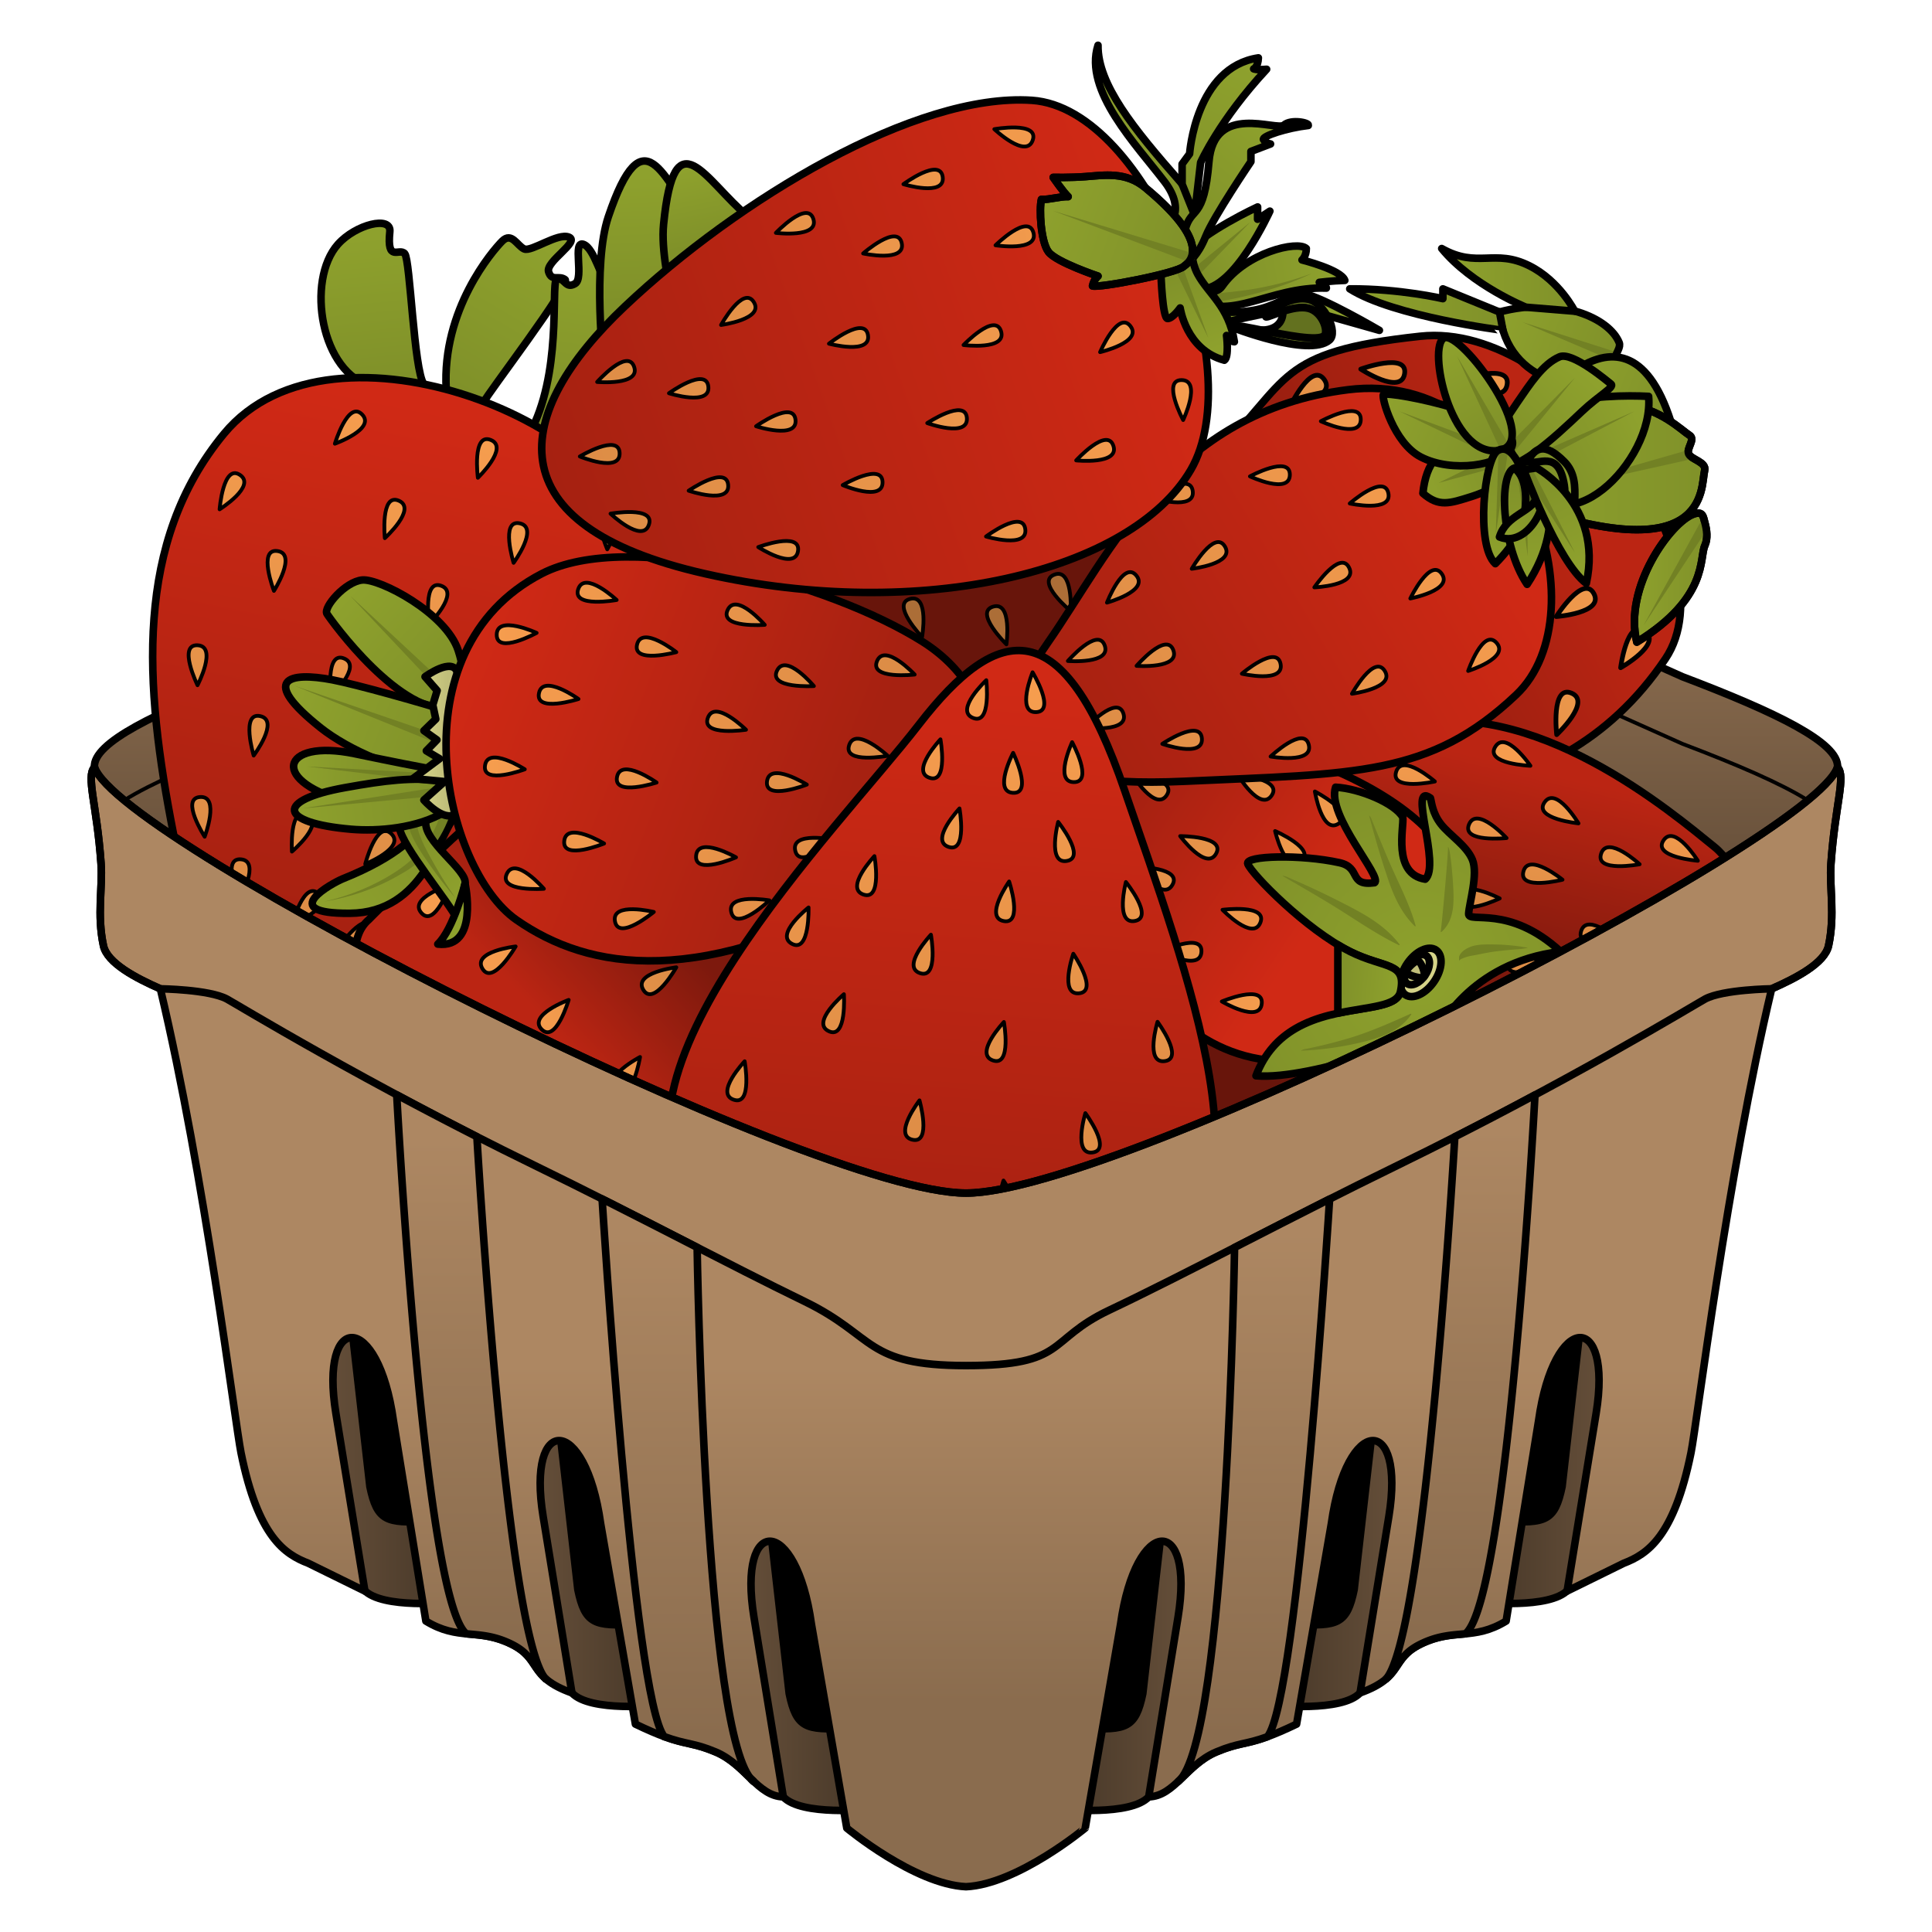 <svg xmlns="http://www.w3.org/2000/svg" xmlns:xlink="http://www.w3.org/1999/xlink" viewBox="0 0 256 256">
    <defs>
        <linearGradient id="innoGrad8">
            <stop offset="0" stop-color="#d5d388"/>
            <stop offset="1" stop-color="#c0be7a"/>
        </linearGradient>
        <linearGradient id="innoGrad7">
            <stop offset="0" stop-color="#d02915"/>
            <stop offset="1" stop-color="#a62111"/>
        </linearGradient>
        <linearGradient id="innoGrad6">
            <stop offset="0" stop-color="#8ea12d"/>
            <stop offset="1" stop-color="#809129"/>
        </linearGradient>
        <linearGradient id="innoGrad5">
            <stop offset="0" stop-color="#dd8d46"/>
            <stop offset="1" stop-color="#f69d4e"/>
        </linearGradient>
        <linearGradient id="innoGrad4">
            <stop offset="0" stop-color="#bb2513"/>
            <stop offset="1" stop-color="#7d190d"/>
        </linearGradient>
        <linearGradient id="innoGrad3">
            <stop offset="0" stop-color="#8a6c4e"/>
            <stop offset="1" stop-color="#ad8762"/>
        </linearGradient>
        <linearGradient id="innoGrad2">
            <stop offset="0" stop-color="#68513b"/>
            <stop offset="1" stop-color="#ad8762"/>
        </linearGradient>
        <linearGradient id="innoGrad1">
            <stop offset="0" stop-color="#453627"/>
            <stop offset="1" stop-color="#68513b"/>
        </linearGradient>
        <linearGradient id="linearGradient1248" x1="140.931" x2="159.946" y1="204.299" y2="204.299" gradientTransform="matrix(.952 0 0 .952 6.087 27.125)" gradientUnits="userSpaceOnUse" xlink:href="#innoGrad1"/>
        <linearGradient id="linearGradient1258" x1="170.334" x2="189.349" y1="189.838" y2="189.838" gradientTransform="matrix(.952 0 0 .952 6.087 27.125)" gradientUnits="userSpaceOnUse" xlink:href="#innoGrad1"/>
        <linearGradient id="linearGradient1260" x1="199.261" x2="218.276" y1="175.51" y2="175.51" gradientTransform="matrix(.952 0 0 .952 6.087 27.125)" gradientUnits="userSpaceOnUse" xlink:href="#innoGrad1"/>
        <linearGradient id="linearGradient1268" x1="115.037" x2="95.544" y1="209.724" y2="209.724" gradientTransform="matrix(.952 0 0 .952 6.087 27.125)" gradientUnits="userSpaceOnUse" xlink:href="#innoGrad1"/>
        <linearGradient id="linearGradient1270" x1="85.904" x2="66.65" y1="196.89" y2="196.89" gradientTransform="matrix(.952 0 0 .952 6.087 27.125)" gradientUnits="userSpaceOnUse" xlink:href="#innoGrad1"/>
        <linearGradient id="linearGradient1272" x1="56.739" x2="37.756" y1="182.875" y2="182.875" gradientTransform="matrix(.952 0 0 .952 6.087 27.125)" gradientUnits="userSpaceOnUse" xlink:href="#innoGrad1"/>
        <linearGradient id="linearGradient1280" x1="128.534" x2="128.534" y1="91.908" y2="25.467" gradientTransform="matrix(.952 0 0 .952 6.087 27.125)" gradientUnits="userSpaceOnUse" xlink:href="#innoGrad2"/>
        <linearGradient id="linearGradient1288" x1="128" x2="128" y1="208.508" y2="161.549" gradientTransform="matrix(.952 0 0 .952 6.087 27.125)" gradientUnits="userSpaceOnUse" xlink:href="#innoGrad3"/>
        <linearGradient id="linearGradient1304" x1="197.481" x2="197.481" y1="198.812" y2="128.676" gradientTransform="matrix(.952 0 0 .952 6.087 27.125)" gradientUnits="userSpaceOnUse" xlink:href="#innoGrad3"/>
        <linearGradient id="linearGradient1306" x1="169.955" x2="169.955" y1="213.124" y2="142.774" gradientTransform="matrix(.952 0 0 .952 6.087 27.125)" gradientUnits="userSpaceOnUse" xlink:href="#innoGrad3"/>
        <linearGradient id="linearGradient1308" x1="58.48" x2="58.48" y1="198.812" y2="130.025" gradientTransform="matrix(.952 0 0 .952 6.087 27.125)" gradientUnits="userSpaceOnUse" xlink:href="#innoGrad3"/>
        <linearGradient id="linearGradient1310" x1="86.045" x2="86.045" y1="213.125" y2="143.036" gradientTransform="matrix(.952 0 0 .952 6.087 27.125)" gradientUnits="userSpaceOnUse" xlink:href="#innoGrad3"/>
        <linearGradient id="linearGradient1378" x1="199.861" x2="162.376" y1="91.757" y2="112.037" gradientTransform="matrix(1.25 0 0 1.25 -41.974 -47.76)" gradientUnits="userSpaceOnUse" xlink:href="#innoGrad4"/>
        <linearGradient id="linearGradient1387" x1="173.005" x2="208.701" y1="108.812" y2="90.051" gradientTransform="matrix(1.25 0 0 1.25 -41.974 -47.76)" gradientUnits="userSpaceOnUse" xlink:href="#innoGrad5"/>
        <linearGradient id="linearGradient1419" x1="192.563" x2="204.875" y1="71.265" y2="76.014" gradientTransform="matrix(1.25 0 0 1.25 -41.974 -47.76)" gradientUnits="userSpaceOnUse" xlink:href="#innoGrad6"/>
        <linearGradient id="linearGradient1427" x1="199.083" x2="210.887" y1="79.12" y2="83.729" gradientTransform="matrix(1.25 0 0 1.25 -41.974 -47.76)" gradientUnits="userSpaceOnUse" xlink:href="#innoGrad6"/>
        <linearGradient id="linearGradient1450" x1="194.038" x2="214.73" y1="87.753" y2="87.753" gradientTransform="matrix(1.25 0 0 1.25 -41.974 -47.76)" gradientUnits="userSpaceOnUse" xlink:href="#innoGrad6"/>
        <linearGradient id="linearGradient1458" x1="176.288" x2="193.333" y1="71.011" y2="71.011" gradientTransform="matrix(1.25 0 0 1.25 -41.974 -47.76)" gradientUnits="userSpaceOnUse" xlink:href="#innoGrad6"/>
        <linearGradient id="linearGradient1466" x1="186.038" x2="200.947" y1="67.859" y2="67.859" gradientTransform="matrix(1.25 0 0 1.25 -41.974 -47.76)" gradientUnits="userSpaceOnUse" xlink:href="#innoGrad6"/>
        <linearGradient id="linearGradient1489" x1="206.47" x2="214.95" y1="99.416" y2="99.416" gradientTransform="matrix(1.25 0 0 1.25 -41.974 -47.76)" gradientUnits="userSpaceOnUse" xlink:href="#innoGrad6"/>
        <linearGradient id="linearGradient1497" x1="72.422" x2="73.873" y1="63.285" y2="78.359" gradientTransform="matrix(1.25 0 0 1.25 -41.974 -47.76)" gradientUnits="userSpaceOnUse" xlink:href="#innoGrad6"/>
        <linearGradient id="linearGradient1505" x1="91.749" x2="82.721" y1="64.396" y2="79.687" gradientTransform="matrix(1.25 0 0 1.25 -41.974 -47.76)" gradientUnits="userSpaceOnUse" xlink:href="#innoGrad6"/>
        <linearGradient id="linearGradient1513" x1="95.27" x2="92.646" y1="66.66" y2="83.578" gradientTransform="matrix(1.25 0 0 1.25 -41.974 -47.76)" gradientUnits="userSpaceOnUse" xlink:href="#innoGrad6"/>
        <linearGradient id="linearGradient1521" x1="77.906" x2="66.515" y1="81.183" y2="137.251" gradientTransform="matrix(1.25 0 0 1.25 -41.974 -47.76)" gradientUnits="userSpaceOnUse" xlink:href="#innoGrad7"/>
        <linearGradient id="linearGradient1530" x1="61.844" x2="79.849" y1="132.524" y2="82.638" gradientTransform="matrix(1.25 0 0 1.25 -41.974 -47.76)" gradientUnits="userSpaceOnUse" xlink:href="#innoGrad5"/>
        <linearGradient id="linearGradient1538" x1="201.336" x2="196.137" y1="121.096" y2="142.52" gradientTransform="matrix(1.25 0 0 1.25 -41.974 -47.76)" gradientUnits="userSpaceOnUse" xlink:href="#innoGrad4"/>
        <linearGradient id="linearGradient1547" x1="196.622" x2="200.136" y1="135.888" y2="119.708" gradientTransform="matrix(1.25 0 0 1.25 -41.974 -47.76)" gradientUnits="userSpaceOnUse" xlink:href="#innoGrad5"/>
        <linearGradient id="linearGradient1555" x1="173.451" x2="154.028" y1="135.228" y2="122.431" gradientTransform="matrix(1.25 0 0 1.25 -41.974 -47.76)" gradientUnits="userSpaceOnUse" xlink:href="#innoGrad7"/>
        <linearGradient id="linearGradient1563" x1="181.751" x2="175.639" y1="142.711" y2="142.168" gradientTransform="matrix(1.25 0 0 1.25 -41.974 -47.76)" gradientUnits="userSpaceOnUse" xlink:href="#innoGrad6"/>
        <radialGradient id="radialGradient1571" cx="183.973" cy="141.743" r="16.989" fx="183.973" fy="141.743" gradientTransform="matrix(1.391 -.803 .792 1.371 -180.108 82.39)" gradientUnits="userSpaceOnUse" xlink:href="#innoGrad6"/>
        <linearGradient id="linearGradient1580" x1="154.085" x2="174.848" y1="122.249" y2="135.697" gradientTransform="matrix(1.25 0 0 1.25 -41.974 -47.76)" gradientUnits="userSpaceOnUse" xlink:href="#innoGrad5"/>
        <linearGradient id="linearGradient1588" x1="206.872" x2="196.914" y1="81.785" y2="86.795" gradientTransform="matrix(1.25 0 0 1.25 -41.974 -47.76)" gradientUnits="userSpaceOnUse" xlink:href="#innoGrad6"/>
        <linearGradient id="linearGradient1596" x1="202.466" x2="194.222" y1="78.483" y2="87.298" gradientTransform="matrix(1.25 0 0 1.25 -41.974 -47.76)" gradientUnits="userSpaceOnUse" xlink:href="#innoGrad6"/>
        <linearGradient id="linearGradient1604" x1="190.386" x2="147.255" y1="91.095" y2="116.851" gradientTransform="matrix(1.25 0 0 1.25 -41.974 -47.76)" gradientUnits="userSpaceOnUse" xlink:href="#innoGrad7"/>
        <linearGradient id="linearGradient1613" x1="148.729" x2="191.196" y1="115.323" y2="91.406" gradientTransform="matrix(1.25 0 0 1.25 -41.974 -47.76)" gradientUnits="userSpaceOnUse" xlink:href="#innoGrad5"/>
        <linearGradient id="linearGradient1636" x1="184.824" x2="193.817" y1="89.844" y2="86.699" gradientTransform="matrix(1.25 0 0 1.25 -41.974 -47.76)" gradientUnits="userSpaceOnUse" xlink:href="#innoGrad6"/>
        <linearGradient id="linearGradient1659" x1="180.829" x2="192.381" y1="80.624" y2="85.953" gradientTransform="matrix(1.25 0 0 1.25 -41.974 -47.76)" gradientUnits="userSpaceOnUse" xlink:href="#innoGrad6"/>
        <linearGradient id="linearGradient1682" x1="186.972" x2="192.666" y1="74.929" y2="84.906" gradientTransform="matrix(1.25 0 0 1.25 -41.974 -47.76)" gradientUnits="userSpaceOnUse" xlink:href="#innoGrad6"/>
        <linearGradient id="linearGradient1705" x1="192.125" x2="193.453" y1="97.938" y2="86.132" gradientTransform="matrix(1.25 0 0 1.25 -41.974 -47.76)" gradientUnits="userSpaceOnUse" xlink:href="#innoGrad6"/>
        <linearGradient id="linearGradient1713" x1="199.35" x2="195.946" y1="93.778" y2="87.315" gradientTransform="matrix(1.25 0 0 1.25 -41.974 -47.76)" gradientUnits="userSpaceOnUse" xlink:href="#innoGrad6"/>
        <linearGradient id="linearGradient1736" x1="195.539" x2="195" y1="99.549" y2="88.563" gradientTransform="matrix(1.25 0 0 1.25 -41.974 -47.76)" gradientUnits="userSpaceOnUse" xlink:href="#innoGrad6"/>
        <linearGradient id="linearGradient1744" x1="193.193" x2="196.817" y1="94.99" y2="91.845" gradientTransform="matrix(1.25 0 0 1.25 -41.974 -47.76)" gradientUnits="userSpaceOnUse" xlink:href="#innoGrad6"/>
        <linearGradient id="linearGradient1781" x1="201.157" x2="195.982" y1="98.302" y2="87.805" gradientTransform="matrix(1.25 0 0 1.25 -41.974 -47.76)" gradientUnits="userSpaceOnUse" xlink:href="#innoGrad6"/>
        <linearGradient id="linearGradient1789" x1="93.922" x2="106.02" y1="149.146" y2="137.868" gradientTransform="matrix(1.25 0 0 1.25 -41.974 -47.76)" gradientUnits="userSpaceOnUse" xlink:href="#innoGrad4"/>
        <linearGradient id="linearGradient1798" x1="104.258" x2="91.387" y1="141.103" y2="149.128" gradientTransform="matrix(1.25 0 0 1.25 -41.974 -47.76)" gradientUnits="userSpaceOnUse" xlink:href="#innoGrad5"/>
        <linearGradient id="linearGradient1807" x1="126.237" x2="84.977" y1="124.014" y2="122.062" gradientTransform="matrix(1.25 0 0 1.25 -41.974 -47.76)" gradientUnits="userSpaceOnUse" xlink:href="#innoGrad5"/>
        <linearGradient id="linearGradient1815" x1="82.083" x2="122.901" y1="109.511" y2="125.343" gradientTransform="matrix(1.25 0 0 1.25 -41.974 -47.76)" gradientUnits="userSpaceOnUse" xlink:href="#innoGrad7"/>
        <linearGradient id="linearGradient1823" x1="78.2" x2="80.958" y1="116.662" y2="116.662" gradientTransform="matrix(1.25 0 0 1.25 -41.974 -47.76)" gradientUnits="userSpaceOnUse" xlink:href="#innoGrad8"/>
        <linearGradient id="linearGradient1831" x1="69.718" x2="81.221" y1="101.967" y2="112.48" gradientTransform="matrix(1.25 0 0 1.25 -41.974 -47.76)" gradientUnits="userSpaceOnUse" xlink:href="#innoGrad6"/>
        <linearGradient id="linearGradient1839" x1="65.391" x2="81.7" y1="111.451" y2="117.718" gradientTransform="matrix(1.25 0 0 1.25 -41.974 -47.76)" gradientUnits="userSpaceOnUse" xlink:href="#innoGrad6"/>
        <linearGradient id="linearGradient1847" x1="65.08" x2="74.835" y1="119.638" y2="120.175" gradientTransform="matrix(1.25 0 0 1.25 -41.974 -47.76)" gradientUnits="userSpaceOnUse" xlink:href="#innoGrad6"/>
        <linearGradient id="linearGradient1855" x1="67.937" x2="81.376" y1="133.751" y2="124.292" gradientTransform="matrix(1.25 0 0 1.25 -41.974 -47.76)" gradientUnits="userSpaceOnUse" xlink:href="#innoGrad6"/>
        <linearGradient id="linearGradient1863" x1="81.876" x2="76.328" y1="133.375" y2="126.149" gradientTransform="matrix(1.25 0 0 1.25 -41.974 -47.76)" gradientUnits="userSpaceOnUse" xlink:href="#innoGrad6"/>
        <linearGradient id="linearGradient1871" x1="64.945" x2="79.981" y1="124.617" y2="122.623" gradientTransform="matrix(1.25 0 0 1.25 -41.974 -47.76)" gradientUnits="userSpaceOnUse" xlink:href="#innoGrad6"/>
        <linearGradient id="linearGradient1879" x1="140.628" x2="135.379" y1="109.668" y2="173.776" gradientTransform="matrix(1.25 0 0 1.25 -41.974 -47.76)" gradientUnits="userSpaceOnUse" xlink:href="#innoGrad7"/>
        <linearGradient id="linearGradient1888" x1="135.966" x2="140.865" y1="161.943" y2="111.485" gradientTransform="matrix(1.25 0 0 1.25 -41.974 -47.76)" gradientUnits="userSpaceOnUse" xlink:href="#innoGrad5"/>
        <linearGradient id="linearGradient1897" x1="96.545" x2="160.069" y1="90.982" y2="74.571" gradientTransform="matrix(1.25 0 0 1.25 -41.974 -47.76)" gradientUnits="userSpaceOnUse" xlink:href="#innoGrad5"/>
        <linearGradient id="linearGradient1920" x1="143.998" x2="160.044" y1="59.332" y2="65.177" gradientTransform="matrix(1.25 0 0 1.25 -41.974 -47.76)" gradientUnits="userSpaceOnUse" xlink:href="#innoGrad6"/>
        <linearGradient id="linearGradient1936" x1="162.488" x2="159.103" y1="75.232" y2="66.422" gradientTransform="matrix(1.25 0 0 1.25 -41.974 -47.76)" gradientUnits="userSpaceOnUse" xlink:href="#innoGrad6"/>
        <linearGradient id="linearGradient1944" x1="156.674" x2="92.679" y1="67.277" y2="90.072" gradientTransform="matrix(1.25 0 0 1.25 -41.974 -47.76)" gradientUnits="userSpaceOnUse" xlink:href="#innoGrad7"/>
        <linearGradient id="linearGradient1982" x1="175.572" x2="161.684" y1="67.417" y2="69.966" gradientTransform="matrix(1.25 0 0 1.25 -41.974 -47.76)" gradientUnits="userSpaceOnUse" xlink:href="#innoGrad6"/>
        <linearGradient id="linearGradient1990" x1="169.52" x2="158.975" y1="51.583" y2="63.892" gradientTransform="matrix(1.25 0 0 1.25 -41.974 -47.76)" gradientUnits="userSpaceOnUse" xlink:href="#innoGrad6"/>
        <linearGradient id="linearGradient1998" x1="166.502" x2="159.109" y1="45.498" y2="61.123" gradientTransform="matrix(1.25 0 0 1.25 -41.974 -47.76)" gradientUnits="userSpaceOnUse" xlink:href="#innoGrad6"/>
        <linearGradient id="linearGradient2006" x1="150.2" x2="159.346" y1="45.037" y2="62.334" gradientTransform="matrix(1.25 0 0 1.25 -41.974 -47.76)" gradientUnits="userSpaceOnUse" xlink:href="#innoGrad6"/>
        <linearGradient id="linearGradient2014" x1="166.915" x2="159.953" y1="61.435" y2="67.245" gradientTransform="matrix(1.25 0 0 1.25 -41.974 -47.76)" gradientUnits="userSpaceOnUse" xlink:href="#innoGrad6"/>
        <linearGradient id="linearGradient2022" x1="106.401" x2="108.048" y1="56.264" y2="64.162" gradientTransform="matrix(1.25 0 0 1.25 -41.974 -47.76)" gradientUnits="userSpaceOnUse" xlink:href="#innoGrad6"/>
        <linearGradient id="linearGradient2030" x1="100.988" x2="101.487" y1="56.837" y2="70.18" gradientTransform="matrix(1.25 0 0 1.25 -41.974 -47.76)" gradientUnits="userSpaceOnUse" xlink:href="#innoGrad6"/>
    </defs>
    <path stroke="#000" stroke-miterlimit="10" stroke-width="1.05" d="M127.706 182.333L223.333 150l-2 35.211-95.415 38.177-90.108-38.177V150z" transform="matrix(.952 0 0 .952 6.087 27.125)"/>
    <path fill="url(#linearGradient1248)" stroke="#000" stroke-linejoin="round" stroke-miterlimit="10" d="M153.808 203.53l-2.38 20.875c-.953 4.603-2.223 4.841-7.54 4.603l-3.096 10.715s9.029.945 11.42-1.63c2.39-2.576 5.739-34.325 5.739-34.325z"/>
    <path fill="url(#linearGradient1258)" stroke="#000" stroke-linejoin="round" stroke-miterlimit="10" d="M181.813 189.757l-2.381 20.874c-.952 4.603-2.222 4.842-7.54 4.603l-3.095 10.716s9.028.944 11.419-1.631c2.39-2.575 5.74-34.325 5.74-34.325z"/>
    <path fill="url(#linearGradient1260)" stroke="#000" stroke-linejoin="round" stroke-miterlimit="10" d="M209.364 176.11l-2.38 20.874c-.953 4.604-2.223 4.842-7.54 4.604l-3.096 10.715s9.029.945 11.42-1.63c2.39-2.576 5.739-34.325 5.739-34.325z"/>
    <path fill="url(#linearGradient1268)" stroke="#000" stroke-linejoin="round" stroke-miterlimit="10" d="M102.192 203.53l2.38 20.875c.953 4.604 2.223 4.842 7.54 4.604l3.096 10.715s-9.029.945-11.42-1.632c-2.39-2.574-5.739-34.323-5.739-34.323z"/>
    <path fill="url(#linearGradient1270)" stroke="#000" stroke-linejoin="round" stroke-miterlimit="10" d="M74.187 189.757l2.381 20.874c.952 4.604 2.222 4.842 7.54 4.604l3.095 10.715s-9.028.945-11.419-1.631c-2.391-2.575-5.74-34.324-5.74-34.324z"/>
    <path fill="url(#linearGradient1272)" stroke="#000" stroke-linejoin="round" stroke-miterlimit="10" d="M46.636 176.11l2.38 20.874c.953 4.605 2.223 4.843 7.54 4.605l3.096 10.715s-9.029.945-11.42-1.632c-2.39-2.574-5.739-34.324-5.739-34.324z"/>
    <path fill="url(#linearGradient1280)" stroke="#000" stroke-linejoin="round" stroke-miterlimit="10" d="M243.484 101.655c.219-3.22-8.017-7.223-20.557-11.986l-86.355-38.574c-6.19-3.334-11.27-2.918-17.144 0L33.073 89.669c-12.54 4.763-20.776 8.766-20.557 11.986l4.048 13.732 108.262 55.877 114.61-51.432z"/>
    <path fill="none" stroke="#000" stroke-miterlimit="10" stroke-width=".5" d="M239.54 106.04c-3.572-2.238-9.376-4.734-16.613-7.482l-86.356-38.575c-6.19-3.333-11.27-2.918-17.144 0L33.072 98.558c-7.237 2.748-13.04 5.244-16.612 7.481"/>
    <ellipse cx="162.521" cy="141.088" fill="#68150b" rx="21.483" ry="18.587"/>
    <ellipse cx="130.029" cy="84.043" fill="#68150b" rx="33.534" ry="16.944"/>
    <path fill="#ac6e37" stroke="#000" stroke-linecap="round" stroke-linejoin="round" stroke-miterlimit="10" stroke-width=".5" d="M131.593 80.382c-2.565.756 1.763 4.997 1.763 4.997s.802-5.755-1.763-4.997zM120.587 79.355c-2.588.67 1.592 5.054 1.592 5.054s.997-5.724-1.593-5.054zM139.694 76.147c-2.49.973 2.184 4.827 2.184 4.827s.307-5.802-2.184-4.827z"/>
    <path fill="url(#linearGradient1378)" stroke="#000" stroke-linecap="round" stroke-linejoin="round" stroke-miterlimit="10" d="M188.195 44.553c19.372-2.084 41.313 29.586 32.494 42.72-15.112 22.505-41.03 18.129-51.447 18.129-10.417 0-18.268-35.425-8.199-45.22 10.07-9.795 7.78-13.545 27.152-15.629z"/>
    <path fill="url(#linearGradient1387)" stroke="#000" stroke-linecap="round" stroke-linejoin="round" stroke-miterlimit="10" stroke-width=".625" d="M175.463 50.284c-1.715-2.399-4.566 3.643-4.566 3.643s6.282-1.245 4.566-3.643zm10.651-.76c.463-2.913-5.808-.617-5.808-.617s5.345 3.529 5.808.616zm13.578 1.47c.545-2.898-5.789-.78-5.789-.78s5.244 3.68 5.79.78zm8.535 40.846c-2.722-1.132-1.958 5.505-1.958 5.505s4.68-4.373 1.958-5.505zm2.962-13.192c-1.407-2.592-4.98 3.052-4.98 3.052s6.387-.46 4.98-3.052zm6.769 4.952c-2.372-1.751-3.218 4.877-3.218 4.877s5.59-3.127 3.218-4.877z"/>
    <path fill="url(#linearGradient1419)" d="M214.075 47.28c.088-.613.722-1.274.47-1.893-1.337-3.27-7.91-6.164-15.858-4.046.872 9.792 11.8 11.305 15.154 7.874.548-.56.118-1.117.234-1.935z"/>
    <path fill="#728124" d="M213.857 47.866l-12.123-5.183 12.56 4.01c.801.26.349 1.487-.437 1.173z"/>
    <path fill="none" stroke="#000" stroke-linecap="round" stroke-linejoin="round" stroke-miterlimit="10" d="M214.075 47.28c.088-.613.722-1.274.47-1.893-1.337-3.27-7.91-6.164-15.858-4.046.872 9.792 11.8 11.305 15.154 7.874.548-.56.118-1.117.234-1.935z"/>
    <path fill="url(#linearGradient1427)" stroke="#000" stroke-linecap="round" stroke-linejoin="round" stroke-miterlimit="10" d="M201.031 57.109s13.983-21.256 20.363-1.25c1.069 3.35-20.363 1.25-20.363 1.25z"/>
    <path fill="url(#linearGradient1450)" stroke="#000" stroke-linecap="round" stroke-linejoin="round" stroke-miterlimit="10" d="M223.84 57.656c.899.548-.43 1.748-.079 2.5.352.754 2.382 1.056 2.11 2.189-.547 2.267.704 13.44-24.84 4.298 10.467-21.334 21.012-10.08 22.81-8.987z"/>
    <path fill="#728124" d="M223.576 60.965l-20.505 4.571 20.198-5.782c.8-.229 1.12 1.049.307 1.211z"/>
    <path fill="none" stroke="#000" stroke-linecap="round" stroke-linejoin="round" stroke-miterlimit="10" d="M223.84 57.656c.899.548-.43 1.748-.079 2.5.352.754 2.382 1.056 2.11 2.189-.547 2.267.704 13.44-24.84 4.298 10.467-21.334 21.012-10.08 22.81-8.987z"/>
    <path fill="url(#linearGradient1458)" stroke="#000" stroke-linecap="round" stroke-linejoin="round" stroke-miterlimit="10" d="M178.848 38.276c6.646-.04 12.341 1.3 12.341 1.3v-1.3l7.5 3.066.462 2.432c0-.001-14.523-1.825-20.303-5.498z"/>
    <path fill="url(#linearGradient1466)" stroke="#000" stroke-linecap="round" stroke-linejoin="round" stroke-miterlimit="10" d="M191.033 32.93c3.984 4.876 11.17 7.778 11.17 7.778l6.463.53s-2.012-4.01-5.995-6.01c-4.648-2.337-6.874.392-11.638-2.298z"/>
    <path fill="url(#linearGradient1489)" stroke="#000" stroke-linecap="round" stroke-linejoin="round" stroke-miterlimit="10" d="M224.386 68.128c-2.98 1.071-9.296 9.69-7.499 16.957 9.504-5.861 8.254-11.111 9.009-12.779.431-.95.272-2.105 0-3.083-.206-.74-.23-1.557-1.51-1.095z"/>
    <path fill="#728124" d="M226.227 70.115l-8.45 12.76 7.38-13.408c.404-.735 1.522-.061 1.07.648z"/>
    <path fill="none" stroke="#000" stroke-linecap="round" stroke-linejoin="round" stroke-miterlimit="10" d="M224.386 68.128c-2.98 1.071-9.296 9.69-7.499 16.957 9.504-5.861 8.254-11.111 9.009-12.779.431-.95.272-2.105 0-3.083-.206-.74-.23-1.557-1.51-1.095z"/>
    <path fill="url(#linearGradient1497)" stroke="#000" stroke-linecap="round" stroke-linejoin="round" stroke-miterlimit="10" d="M51.656 30.696c.22-2.136-4.517-.98-6.874 1.667-4.27 4.792-2.29 17.191 4.583 18.858 6.874 1.667 8.119 1.579 6.793-.324-1.326-1.903-1.795-16.45-2.524-17.284-.728-.834-2.407 1.25-1.978-2.917z"/>
    <path fill="url(#linearGradient1505)" stroke="#000" stroke-linecap="round" stroke-linejoin="round" stroke-miterlimit="10" d="M59.128 51.595c.275 4.867 4.802 2.373 5.017 1.625.215-.748 11.567-15.544 10.734-16.169-.832-.625-1.77.313-2.187-1.041-.416-1.354 4.167-3.96 2.709-4.585-1.459-.625-5 1.979-5.937 1.563-.937-.417-1.666-2.292-2.916-1.042-1.25 1.25-8.018 9.049-7.42 19.649z"/>
    <path fill="url(#linearGradient1513)" stroke="#000" stroke-linecap="round" stroke-linejoin="round" stroke-miterlimit="10" d="M75.652 58.241c-3.495 3.399-5.11-1.486-4.794-2.198 3.709-8.363 1.99-19.274 3.027-19.17 1.036.103 1.093 1.428 2.315.712 1.223-.716-.39-5.735 1.105-5.21 1.497.526 2.344 4.841 3.316 5.169.972.327 2.778-.56 2.853 1.206.075 1.766-.212 12.09-7.822 19.491z"/>
    <path fill="url(#linearGradient1521)" stroke="#000" stroke-linecap="round" stroke-linejoin="round" stroke-miterlimit="10" d="M29.68 57.474c14.456-17.508 54.365-.625 54.365 15.003 0 16.88-5.194 24.691-17.705 41.677-17.497 23.756-39.369 16.461-43.327-3.542-3.957-20.005-5.206-38.76 6.667-53.138z"/>
    <path fill="url(#linearGradient1530)" stroke="#000" stroke-linecap="round" stroke-linejoin="round" stroke-miterlimit="10" stroke-width=".5" d="M80.72 67.499c-2.661-.268-.255 5.292-.255 5.292s2.915-5.025.255-5.292zm-15.695-9.206C62.54 57.3 63.32 63.31 63.32 63.31s4.188-4.026 1.705-5.017zM47.98 54.916c-1.86-1.922-3.608 3.88-3.608 3.88s5.468-1.959 3.608-3.88zm20.892 14.428c-2.617-.551-.819 5.235-.819 5.235s3.436-4.685.819-5.235zm-16.029-3c-2.452-1.067-1.853 4.963-1.853 4.963s4.305-3.898 1.853-4.964zM31.79 62.925c-2.228-1.478-2.693 4.564-2.693 4.564s4.923-3.086 2.693-4.564zM58.47 77.62c-2.505-.934-1.586 5.055-1.586 5.055s4.093-4.122 1.587-5.055zm-21.702-4.604c-2.647-.377-.47 5.279-.47 5.279s3.117-4.902.47-5.279zm8.821 14.232c-2.477-1.007-1.734 5.007-1.734 5.007s4.211-4 1.734-5.007zm-19.405-1.747c-2.67-.147-.013 5.298-.013 5.298s2.682-5.152.013-5.298zm8.301 9.388c-2.61-.578-.872 5.226-.872 5.226s3.483-4.648.872-5.226zm-7.967 10.718c-2.669.165.602 5.265.602 5.265s2.066-5.432-.602-5.265zm25.324 4.863c-1.936-1.845-3.448 4.023-3.448 4.023s5.385-2.178 3.448-4.023zm-11.134-2.526c-2.415-1.15-2.026 4.897-2.026 4.897s4.439-3.747 2.026-4.897zm8.816 14.926c-1.194-2.393-4.61 2.61-4.61 2.61s5.804-.217 4.61-2.61zm-7.303-4.436c-1.917-1.866-3.49 3.986-3.49 3.986s5.407-2.123 3.49-3.986zm-10.29-4.57c-2.663-.235-.188 5.296-.188 5.296s2.852-5.062.189-5.296z"/>
    <path fill="url(#linearGradient1538)" stroke="#000" stroke-linecap="round" stroke-linejoin="round" stroke-miterlimit="10" d="M185.94 96.31c17.081-4.502 35.827 11.545 41.243 15.92 5.417 4.377 11.457 23.34-7.498 22.09-18.956-1.25-27.325-2.16-36.452-6.369-8.332-3.843-14.374-27.142 2.707-31.642z"/>
    <path fill="url(#linearGradient1547)" stroke="#000" stroke-linecap="round" stroke-linejoin="round" stroke-miterlimit="10" stroke-width=".5" d="M220.422 111.353c-1.485 2.226 4.554 2.705 4.554 2.705s-3.072-4.932-4.554-2.705zm-10.913 12.02c-.795 2.555 5.131 1.308 5.131 1.308s-4.339-3.862-5.131-1.307zm2.648-10.26c-.844 2.539 5.107 1.406 5.107 1.406s-4.265-3.946-5.107-1.407zm-12.373 14.457c-.326 2.655 5.284.37 5.284.37s-4.959-3.025-5.284-.37zm2.076-12.096c-.687 2.585 5.183 1.093 5.183 1.093s-4.497-3.678-5.183-1.093zm2.803-9.172c-1.53 2.194 4.498 2.8 4.498 2.8s-2.97-4.994-4.498-2.8zm-11.239 12.697c-.164 2.67 5.297.047 5.297.047s-5.136-2.717-5.297-.047zm4.703-20.043c-1.39 2.286 4.663 2.515 4.663 2.515s-3.272-4.799-4.663-2.515zm-3.47 10.265c-1.052 2.46 4.972 1.828 4.972 1.828s-3.92-4.287-4.971-1.828zm-9.667-6.938c-.776 2.56 5.142 1.27 5.142 1.27s-4.367-3.829-5.142-1.27z"/>
    <path fill="url(#linearGradient1555)" stroke="#000" stroke-linecap="round" stroke-linejoin="round" stroke-miterlimit="10" d="M147.39 100.327c6.83-7.951 38.93 1.533 44.554 13.618 5.523 11.868-5.108 26.409-21.037 26.674-22.497.375-30.204-32.508-23.516-40.292z"/>
    <path fill="url(#linearGradient1580)" stroke="#000" stroke-linecap="round" stroke-linejoin="round" stroke-miterlimit="10" stroke-width=".5" d="M155.35 117.248c1.332-2.319-4.724-2.395-4.724-2.395s3.392 4.715 4.723 2.395zm-.76-11.876c1.484-2.227-4.555-2.705-4.555-2.705s3.075 4.93 4.556 2.705zm4.606 20.755c.163-2.67-5.294-.044-5.294-.044s5.134 2.714 5.294.044zm1.939-13.012c1.298-2.34-4.758-2.328-4.758-2.328s3.46 4.666 4.758 2.328zm7.36-7.702c1.517-2.204-4.512-2.772-4.512-2.772s2.998 4.975 4.513 2.772zm8.89 3.712c2.228-1.48-3.158-4.253-3.158-4.253s.931 5.735 3.159 4.253zm-4.995 5.024c2.124-1.628-3.436-4.034-3.436-4.034s1.314 5.66 3.436 4.034zm-5.388 8.106c.991-2.485-5.015-1.703-5.015-1.703s4.027 4.188 5.015 1.703zm.185 10.747c.291-2.66-5.288-.302-5.288-.302s4.998 2.962 5.288.302z"/>
    <path fill="url(#radialGradient1571)" stroke="#000" stroke-linecap="round" stroke-linejoin="round" stroke-miterlimit="10" d="M176.973 104.308c-1.25 3.75 6.328 11.956 5.155 12.659-3.515.469-1.687-2-4.648-2.657-5.072-1.125-12.581-.945-12.146.156.558 1.412 7.695 8.7 13.604 11.645 4.513 2.25 7.491 1.329 6.627 5.288-.627 2.877-8.197 1.546-13.926 4.9-2.156 1.262-4.05 3.187-5.217 6.248 7.603.628 24.014-5.835 24.014-5.835s4.165-9.169 16.35-10.628c-6.873-6.303-12.256-3.66-12.185-5.001.075-1.402 1.279-5.241.5-7.163-.752-1.854-3.01-3.25-4.147-4.689-1.2-1.518-1.263-3.04-1.417-3.487-3.036-2.218 1.417 8.957-.692 10.754-4.374-.704-2.78-6.95-2.968-8.206-1.033-1.85-5.717-3.808-8.904-3.984z"/>
    <ellipse cx="228.128" cy="-.176" fill="#d5d388" stroke="#000" stroke-linecap="round" stroke-linejoin="round" stroke-miterlimit="10" rx="2.149" ry="3.593" transform="rotate(34.434) skewX(.022)"/>
    <path fill="url(#linearGradient1563)" stroke="#000" stroke-linecap="round" stroke-linejoin="round" stroke-miterlimit="10" d="M177.268 125.187c.562.338 1.121.65 1.67.922 4.513 2.25 7.491 1.33 6.627 5.289-.432 1.98-4.149 1.967-8.293 2.86v-9.071z"/>
    <ellipse cx="227.488" cy="-.064" fill="#d5d388" stroke="#000" stroke-linecap="round" stroke-linejoin="round" stroke-miterlimit="10" rx="1.339" ry="2.239" transform="rotate(34.405) skewX(.022)"/>
    <path fill="#c0be7a" stroke="#000" stroke-linecap="round" stroke-linejoin="round" stroke-miterlimit="10" d="M187.929 127.316c.365.125 1.046 1.801.736 2.14-.31.34-2.251-.285-2.351-.611-.1-.326 1.25-1.653 1.615-1.53z"/>
    <path fill="#728124" d="M185.368 125.234c-2.83-1.355-5.43-3.167-8.084-4.824-2.402-1.498-4.861-2.908-7.311-4.326-.182-.106.404.04.441.057l1.784.782c1.732.76 3.44 1.578 5.128 2.432 3.02 1.53 6.022 3.035 8.123 5.784.016.08-.01.111-.081.095zM187.473 122.73c-1.975-1.927-2.971-4.404-3.797-6.986-.85-2.513-1.563-5.054-2.245-7.615-.059-.23.238.252.236.25.271.669.544 1.336.814 2.005.591 1.387 1.15 2.786 1.756 4.167 1.17 2.675 2.556 5.288 3.342 8.114-.01.078-.045.1-.106.065zM190.9 123.42c.167-1.014 1.093-11.2.95-11.2.35-.005.657 4.442.677 4.782.13 2.197.307 4.871-1.518 6.477-.07.023-.107.004-.11-.06zM193.358 127.308c-.058.052 0-.627-.028-.495.107-.435.468-.788.839-1.011 1.04-.673 2.212-.663 3.403-.66a27.04 27.04 0 0 1 4.853.436c.125.022-.877.175-1.014.184a56.014 56.014 0 0 0-3.298.315c-1.086.137-2.154.404-3.233.585-.344.057-1.496.399-1.522.646.022-.02-.004.035 0 0zM186.995 134.425c-1.69 2.45-4.542 3.23-7.294 3.846a41.508 41.508 0 0 1-7.227.95c-.239.01.294-.181.286-.18a50.344 50.344 0 0 0 1.61-.336 61.77 61.77 0 0 0 4.63-1.215c2.714-.838 5.33-2.002 7.914-3.161.08 0 .107.031.081.096z"/>
    <path fill="url(#linearGradient1588)" stroke="#000" stroke-linecap="round" stroke-linejoin="round" stroke-miterlimit="10" d="M201.734 62.97c5.311 10.394 17.497-1.875 16.716-10.45-5.468-.293-22.028.056-16.716 10.45z"/>
    <path fill="#728124" d="M200.762 61.388l15.81-6.893-15.272 8.021c-.74.389-1.31-.813-.539-1.128z"/>
    <path fill="url(#linearGradient1596)" stroke="#000" stroke-linecap="round" stroke-linejoin="round" stroke-miterlimit="10" d="M213.463 50.882c.551.4-1.602 1.514-3.84 3.63-3.73 3.526-8.933 8.418-11.326 7.05-1.696-.969.277-4.643 2.734-8.206 1.741-2.525 3.397-5.126 5.614-6.077 1.711-.733 6.462 3.344 6.818 3.603z"/>
    <path fill="#728124" d="M199.384 59.455l9.282-9.38-8.352 10.217c-.536.654-1.526-.239-.93-.837z"/>
    <path fill="url(#linearGradient1604)" stroke="#000" stroke-linecap="round" stroke-linejoin="round" stroke-miterlimit="10" d="M200.901 92.065c11.456-10.837 1.04-43.345-22.288-40.426-23.329 2.918-31.477 21.644-39.785 33.549-8.307 11.905-6.204 19.453 18.122 18.338 22.705-1.041 32.496-.625 43.951-11.461z"/>
    <path fill="url(#linearGradient1636)" d="M200.565 61.632c-.222 1.73-2.98 3.347-5.625 4.177-2.848.896-4.28 1.413-6.399-.448.421-4.12 2.227-6.02 5.813-7.14 1.482-.463 6.674-.183 6.211 3.411z"/>
    <path fill="#728124" d="M196.812 62.311l-6.196 1.674 5.754-2.843c.798-.395 1.297.935.442 1.17z"/>
    <path fill="none" stroke="#000" stroke-linecap="round" stroke-linejoin="round" stroke-miterlimit="10" d="M200.565 61.632c-.222 1.73-2.98 3.347-5.625 4.177-2.848.896-4.28 1.413-6.399-.448.421-4.12 2.227-6.02 5.813-7.14 1.482-.464 6.674-.183 6.211 3.411z"/>
    <path fill="url(#linearGradient1659)" d="M183.31 52.291c.61-.602 19.401 3.14 16.88 7.164-1.354 2.162-7.748 3.264-11.936 1.092-3.611-1.87-5.23-7.976-4.945-8.256z"/>
    <path fill="#728124" d="M197.48 60.3l-12.07-5.806 12.56 4.655c.79.294.277 1.508-.49 1.152z"/>
    <path fill="none" stroke="#000" stroke-linecap="round" stroke-linejoin="round" stroke-miterlimit="10" d="M183.31 52.291c.61-.602 19.401 3.14 16.88 7.164-1.354 2.162-7.748 3.264-11.936 1.092-3.611-1.87-5.23-7.976-4.945-8.256z"/>
    <path fill="url(#linearGradient1682)" d="M191.346 44.78c2.225-1.121 13.45 14.164 7.115 14.927-6.336.762-9.343-13.807-7.115-14.928z"/>
    <path fill="#728124" d="M198.596 59.118l-5.533-11.927 6.64 11.347c.427.727-.729 1.336-1.107.58z"/>
    <path fill="none" stroke="#000" stroke-linecap="round" stroke-linejoin="round" stroke-miterlimit="10" d="M191.346 44.78c2.225-1.121 13.45 14.164 7.115 14.927-6.336.762-9.343-13.807-7.115-14.928z"/>
    <path fill="url(#linearGradient1705)" d="M198.46 59.707c-1.778 1.016-2.975 12.562-.32 14.985 5.603-5.653 4.251-9.744 3.824-11.294-.428-1.55-1.725-4.709-3.503-3.691z"/>
    <path fill="#728124" d="M199.8 59.93l-1.604 10.862.36-10.973c.027-.856 1.378-.731 1.244.112z"/>
    <path fill="none" stroke="#000" stroke-linecap="round" stroke-linejoin="round" stroke-miterlimit="10" d="M198.46 59.707c-1.778 1.016-2.975 12.562-.32 14.985 5.603-5.653 4.251-9.744 3.824-11.294-.428-1.55-1.725-4.709-3.503-3.691z"/>
    <path fill="url(#linearGradient1713)" stroke="#000" stroke-linecap="round" stroke-linejoin="round" stroke-miterlimit="10" d="M202.043 68.674s6.017.548 5.236-4.376c-.781-4.924-3.516-2.522-4.86-3.126.955-1.892 2.272-2.6 4.86 0 1.457 1.465 1.431 3.343 1.386 5.001-.034 1.32.218 2.443-.947 3.517-2.625 2.422-5.675-1.016-5.675-1.016z"/>
    <path fill="url(#linearGradient1736)" d="M202.35 77.429c5.643-8.504 2.446-16.645-1.657-15.425-2.132.632-1.805 10.273 1.657 15.425z"/>
    <path fill="#728124" d="M202.357 62.929l.063 10.746-1.31-10.665c-.102-.85 1.247-.934 1.247-.081z"/>
    <path fill="none" stroke="#000" stroke-linecap="round" stroke-linejoin="round" stroke-miterlimit="10" d="M202.35 77.429c5.643-8.504 2.446-16.645-1.657-15.425-2.132.632-1.805 10.273 1.657 15.425z"/>
    <path fill="#55611b" stroke="#000" stroke-linecap="round" stroke-linejoin="round" stroke-miterlimit="10" d="M202.048 67.632c.717-.486 1.318-.974 1.536-1.662.788-2.514-1.473-4.695-1.035-4.697 0 0-.995.182-1.553 1.068 1.663 1.69 1.052 5.291 1.052 5.291z"/>
    <path fill="url(#linearGradient1744)" stroke="#000" stroke-linecap="round" stroke-linejoin="round" stroke-miterlimit="10" d="M202.916 61.41c-1.512-.75 1.567 1.688.666 4.558-.588 1.873-4.02 2.258-4.895 5.183 2.075.861 4.203-.74 5.268-3.122 1.213-2.716.29-5.958-1.039-6.62z"/>
    <path fill="url(#linearGradient1781)" d="M201.904 62.252s4.497 12.185 8.29 15.054c2.3-10.533-6.588-15.301-6.588-15.301z"/>
    <path fill="#728124" d="M202.961 62.022l5.704 11.184-6.789-10.561c-.455-.711.686-1.372 1.085-.623z"/>
    <path fill="none" stroke="#000" stroke-linecap="round" stroke-linejoin="round" stroke-miterlimit="10" d="M201.904 62.252s4.497 12.185 8.29 15.054c2.3-10.533-6.588-15.301-6.588-15.301z"/>
    <path fill="url(#linearGradient1613)" stroke="#000" stroke-linecap="round" stroke-linejoin="round" stroke-miterlimit="10" stroke-width=".5" d="M158.043 65.078c-.34-2.654-5.212.944-5.212.944s5.552 1.71 5.212-.944zm15.374 33.602c-.653-2.594-5.06 1.563-5.06 1.563s5.715 1.03 5.06-1.563zm-24.562-4.137c-.82-2.546-4.95 1.885-4.95 1.885s5.772.663 4.95-1.885zm-2.478-9.02c-.911-2.516-4.88 2.062-4.88 2.062s5.791.452 4.88-2.062zm12.88 12.322c-.227-2.666-5.249.723-5.249.723s5.473 1.941 5.248-.723zm-3.786-11.693c-.918-2.513-4.873 2.077-4.873 2.077s5.792.436 4.873-2.077zm-4.903-9.894c-1.708-2.058-3.893 3.594-3.893 3.594s5.601-1.536 3.893-3.594zm19.114 11.71c-.52-2.625-5.133 1.302-5.133 1.302s5.655 1.322 5.133-1.303zm-7.378-15.563c-1.378-2.293-4.394 2.962-4.394 2.962s5.77-.67 4.394-2.962zM183.487 88.9c-1.411-2.273-4.348 3.026-4.348 3.026s5.759-.754 4.348-3.026zm-12.574-25.982c.037-2.675-5.292.203-5.292.203s5.256 2.47 5.292-.203zm7.847 12.294c-1.197-2.392-4.605 2.618-4.605 2.618s5.804-.225 4.605-2.618zm19.534 9.962c-1.78-1.995-3.76 3.732-3.76 3.732s5.543-1.738 3.76-3.732zm-7.256-9.146c-1.538-2.187-4.167 3.274-4.167 3.274s5.708-1.087 4.167-3.274zm-7.075-10.685c-.556-2.617-5.116 1.372-5.116 1.372s5.675 1.244 5.116-1.372zm-3.654-9.741c.032-2.674-5.292.214-5.292.214s5.262 2.462 5.292-.214z"/>
    <path fill="url(#linearGradient1789)" stroke="#000" stroke-linecap="round" stroke-linejoin="round" stroke-miterlimit="10" d="M48.844 121.88c-9.751 8.336 21.942 56.746 42.701 20.822 19.572-33.87 2.725-42.149 2.725-42.149s-13.14-5.51-21.264-.226c-8.124 5.283-24.162 21.554-24.162 21.554z"/>
    <path fill="url(#linearGradient1798)" stroke="#000" stroke-linecap="round" stroke-linejoin="round" stroke-miterlimit="10" stroke-width=".5" d="M55.84 120.972c1.77 2.005 3.78-3.711 3.78-3.711s-5.55 1.708-3.78 3.71zm29.404 10.191c1.39 2.284 4.373-2.99 4.373-2.99s-5.765.706-4.373 2.99zm-21.32-2.812c1.367 2.3 4.404-2.943 4.404-2.943s-5.772.645-4.404 2.943zm7.85 8.046c1.874 1.908 3.579-3.906 3.579-3.906s-5.454 1.999-3.58 3.906zm9.98 7.985c2.1 1.656 3.057-4.326 3.057-4.326s-5.156 2.672-3.057 4.326z"/>
    <path fill="url(#linearGradient1831)" stroke="#000" stroke-linecap="round" stroke-linejoin="round" stroke-miterlimit="10" d="M48.01 76.853c-2.29.21-5.208 3.646-4.686 4.48.52.834 9.828 13.791 16.768 12.503 2.74-.509 1.048-6.337.625-7.644-1.61-4.962-10.416-9.547-12.707-9.339z"/>
    <path fill="url(#linearGradient1839)" stroke="#000" stroke-linecap="round" stroke-linejoin="round" stroke-miterlimit="10" d="M44.053 90.085c-5.831-1.112-9.685-.103-1.562 6.356 3.513 2.793 10.737 6.251 16.616 6.042 5.879-.208 4.817-6.829.672-8.127-4.144-1.297-12.586-3.672-15.726-4.27z"/>
    <path fill="url(#linearGradient1847)" stroke="#000" stroke-linecap="round" stroke-linejoin="round" stroke-miterlimit="10" d="M60.508 102.493s-3.53-.537-13.483-2.616c-9.952-2.08-11.513 3.83-.436 6.5 6.075 1.464 10.377 1.422 13.918.067 3.54-1.354.001-3.95.001-3.95z"/>
    <path fill="#728124" d="M59.92 103.874l-19.237-2.313 19.346 1.067c.834.047.713 1.37-.108 1.246z"/>
    <path fill="url(#linearGradient1855)" stroke="#000" stroke-linecap="round" stroke-linejoin="round" stroke-miterlimit="10" d="M45.407 116.448c-1.225.492-8.957 4.641.936 4.57 9.893-.071 11.755-10.429 14.003-12.918 2.247-2.49-1.296-3.167-2.338-3.454-1.04-.286 1.966 5.967-12.601 11.802z"/>
    <path fill="#728124" d="M59.728 107.642c-1.142 3.552-3.412 6.492-6.764 8.267-3.04 1.792-6.551 2.993-10.032 3.56 3.264-.728 6.522-2.04 9.335-3.849 3.18-2.046 5.312-4.662 6.261-8.325.208-.806 1.463-.442 1.2.347z"/>
    <path fill="url(#linearGradient1863)" stroke="#000" stroke-linecap="round" stroke-linejoin="round" stroke-miterlimit="10" d="M56.44 108.735c-.514 2.712 5.567 6.567 5.182 8.338l-1.009 4.808c-1.041-2.292-7.349-9.694-7.699-12.258-.35-2.565 1.956-1.412 3.526-.888z"/>
    <path fill="#728124" d="M55.116 108.18c.04 2.102 1.225 4.175 2.218 5.965a57.644 57.644 0 0 0 3.02 4.854 59.336 59.336 0 0 1-3.244-4.169c-1.365-1.924-2.94-4.133-3.238-6.536-.129-.843 1.18-.968 1.244-.114z"/>
    <path fill="#8ea12d" stroke="#000" stroke-linecap="round" stroke-linejoin="round" stroke-miterlimit="10" d="M61.622 117.073s1.907 8.649-3.614 8.027c2.084-1.984 3.614-8.027 3.614-8.027z"/>
    <path fill="url(#linearGradient1871)" stroke="#000" stroke-linecap="round" stroke-linejoin="round" stroke-miterlimit="10" d="M46.553 109.882c-9.686-.832-10.102-3.854-.834-5.52 5.366-.966 8.939-1.397 12.906-.907 3.966.49 2.784 2.602.503 4.012-3.775 2.337-9.176 2.706-12.575 2.415z"/>
    <path fill="#728124" d="M59.534 92.874L46.37 78.91l14.046 13.076c.607.565-.293 1.475-.882.887zM60.133 99.423L39.02 90.867l21.55 7.385c.787.27.32 1.502-.437 1.17zM60.052 105.258l-20.01 1.863 19.855-3.103c.82-.128.983 1.157.155 1.24z"/>
    <path fill="url(#linearGradient1823)" stroke="#000" stroke-linecap="round" stroke-linejoin="round" stroke-miterlimit="10" d="M60.612 89.161c-.578-2.214-4.292.51-4.292.51l1.604 1.835-.578 1.9.4 1.876-1.573 1.531 1.724 1.23-1.407 1.446 1.755 1.046-3.52 2.626 4.176.399-2.737 2.45s2.534 2.901 4.15 1.88c1.616-1.022.876-16.514.298-18.729z"/>
    <path fill="url(#linearGradient1815)" stroke="#000" stroke-linecap="round" stroke-linejoin="round" stroke-miterlimit="10" d="M71.781 76.02c11.63-6.023 38.092 1.25 50.383 8.96 12.29 7.711 11.514 23.276-4.166 32.092-25.204 14.17-39.993 11.494-49.575 4.81s-16.285-35.69 3.358-45.863z"/>
    <path fill="url(#linearGradient1807)" stroke="#000" stroke-linecap="round" stroke-linejoin="round" stroke-miterlimit="10" stroke-width=".5" d="M67.153 115.792c-1.126 2.425 4.916 1.978 4.916 1.978s-3.79-4.404-4.916-1.978zm-1.335-31.693c-.02 2.676 5.292-.238 5.292-.238s-5.272-2.435-5.292.238zm-1.55 17.33c-.396 2.645 5.272.507 5.272.507s-4.878-3.153-5.273-.508zm10.498 9.985c-.32 2.657 5.285.357 5.285.357s-4.968-3.012-5.285-.357zm-3.35-19.56c-.526 2.622 5.24.77 5.24.77s-4.715-3.394-5.24-.77zm5.202-13.795c-.861 2.533 5.096 1.443 5.096 1.443s-4.235-3.975-5.096-1.443zm4.869 44.028c.494 2.63 5.148-1.249 5.148-1.249s-5.642-1.38-5.148 1.249zm.274-19.14c-.513 2.626 5.245.742 5.245.742s-4.733-3.367-5.245-.742zm2.657-17.554c-.65 2.596 5.199 1.018 5.199 1.018s-4.55-3.612-5.2-1.018zm7.82 27.984c-.254 2.664 5.291.225 5.291.225s-5.039-2.887-5.291-.225zM93.8 95.104c-.936 2.506 5.051 1.592 5.051 1.592s-4.116-4.099-5.051-1.592zm2.614-14.273c-1.12 2.429 4.92 1.964 4.92 1.964s-3.8-4.394-4.92-1.964zm.488 40.062c.667 2.59 5.053-1.59 5.053-1.59s-5.72-1.002-5.053 1.59zm4.732-17.374c-.364 2.65 5.277.445 5.277.445s-4.914-3.096-5.277-.445zm1.324-14.654c-1.158 2.41 4.888 2.043 4.888 2.043s-3.73-4.453-4.888-2.043zm9.562 9.866c-.846 2.537 5.106 1.413 5.106 1.413s-4.26-3.95-5.106-1.413zm-7.148 13.985c.593 2.61 5.096-1.444 5.096-1.444s-5.69-1.164-5.096 1.444zm10.838-25.115c-1.029 2.47 4.989 1.78 4.989 1.78s-3.962-4.25-4.99-1.78z"/>
    <path fill="url(#linearGradient1879)" stroke="#000" stroke-linecap="round" stroke-linejoin="round" stroke-miterlimit="10" d="M121.748 96.024c10.623-13.753 19.163-15.003 27.286 8.753 8.124 23.755 20.832 56.68 2.917 61.89-17.914 5.21-43.951 7.918-59.365-7.502-15.413-15.42 18.538-49.387 29.162-63.14z"/>
    <path fill="url(#linearGradient1888)" stroke="#000" stroke-linecap="round" stroke-linejoin="round" stroke-miterlimit="10" stroke-width=".5" d="M133.74 161.67c2.661-.252-.773-5.242-.773-5.242s-1.89 5.494.772 5.241zm11.031-8.962c2.65-.344-.956-5.211-.956-5.211s-1.696 5.556.956 5.211zm-23.882-1.691c2.602.615.947-5.214.947-5.214s-3.55 4.6-.947 5.214zm-23.676-5.3c2.528.869 1.457-5.094 1.457-5.094s-3.987 4.226-1.457 5.094zm12.597-9.08c2.417 1.144 2.012-4.901 2.012-4.901s-4.43 3.758-2.012 4.9zm21.755 3.875c2.528.868 1.457-5.094 1.457-5.094s-3.986 4.226-1.457 5.094zm22.764.095c2.651-.342-.952-5.213-.952-5.213s-1.7 5.558.952 5.213zm-11.359-8.989c2.663-.241-.753-5.244-.753-5.244s-1.908 5.487.753 5.244zm-21.075-2.674c2.528.869 1.457-5.094 1.457-5.094s-3.985 4.226-1.457 5.094zm-16.945-3.876c2.375 1.23 2.188-4.825 2.188-4.825s-4.563 3.596-2.188 4.825zm45.411-3.03c2.635-.457-1.174-5.167-1.174-5.167s-1.46 5.624 1.174 5.167zm-17.37.01c2.625.503.724-5.248.724-5.248s-3.35 4.745-.724 5.247zm-18.582-3.517c2.528.87 1.457-5.093 1.457-5.093s-3.987 4.226-1.457 5.093zm26.944-4.45c2.637-.44-1.142-5.173-1.142-5.173s-1.495 5.615 1.142 5.174zm-15.674-1.866c2.529.869 1.458-5.094 1.458-5.094s-3.986 4.226-1.458 5.094zm8.549-7.16c2.67.15.017-5.298.017-5.298s-2.687 5.15-.017 5.299zm-11.07-1.997c2.528.869 1.457-5.095 1.457-5.095s-3.987 4.227-1.458 5.095zm19.127.576c2.676.026-.222-5.295-.222-5.295s-2.449 5.27.222 5.295zm-13.367-8.51c2.472 1.024 1.77-4.995 1.77-4.995s-4.239 3.971-1.77 4.995zm8.374-.765c2.674-.097-.47-5.279-.47-5.279s-2.202 5.378.47 5.28z"/>
    <path fill="url(#linearGradient2030)" stroke="#000" stroke-linecap="round" stroke-linejoin="round" stroke-miterlimit="10" d="M80.608 28.717c4.687-13.858 7.29-5.034 11.77.869 4.479 5.902 2.083 19.656 2.083 19.656l-14.478-.73s-1.506-13.495.625-19.795z"/>
    <path fill="url(#linearGradient2022)" stroke="#000" stroke-linecap="round" stroke-linejoin="round" stroke-miterlimit="10" d="M87.927 29.733c1.436-14.558 5.523-5.756 11.218-1.018 5.695 4.739 5.2 18.19 5.2 18.19l-12.557 2.253c0 .001-4.513-12.806-3.86-19.425z"/>
    <path fill="url(#linearGradient2014)" stroke="#000" stroke-linecap="round" stroke-linejoin="round" stroke-miterlimit="10" d="M166.641 27.421l-.007 1.63 1.634-1.075s-4.713 10.43-9.138 10.332c-1.927-.043-4.061-2.276-2.117-4.6 2.516-3.012 9.629-6.287 9.629-6.287z"/>
    <path fill="#728124" d="M165.646 29.448l-7.381 7.612c-.597.616-1.506-.384-.839-.927l.534-.433 2.806-2.282 4.88-3.97z"/>
    <path fill="url(#linearGradient2006)" stroke="#000" stroke-linecap="round" stroke-linejoin="round" stroke-miterlimit="10" d="M145.493 6c-.066 5.182 4.74 11.095 10.884 18.077 2.55 2.898 2.09 6.268 1.3 7.524-2.185 3.468-2.891-.669-2.07-3.092.3-.889.206-2.453-1.261-4.38-3.735-4.905-10.797-12.108-8.853-18.13z"/>
    <path fill="url(#linearGradient1998)" stroke="#000" stroke-linecap="round" stroke-linejoin="round" stroke-miterlimit="10" d="M156.635 24.392v-2.66l.994-1.354s.781-11.461 9.113-12.712c-.052 1.25-.625 1.46-.625 1.46s.252.177 1.719.052c-6.249 6.72-8.749 12.347-8.749 12.347l-.806 6.98z"/>
    <path fill="url(#linearGradient1990)" stroke="#000" stroke-linecap="round" stroke-linejoin="round" stroke-miterlimit="10" d="M173.355 16.627c.209-.365-2.29-.885-3.228-.052-.963.855-9.274-3.052-9.936 4.866-.662 7.918-2.302 5.803-3.146 8.96-.843 3.157.458 4.3.458 4.3s1.218-.778 2.26-3.384c1.043-2.605 5.99-9.898 5.99-9.898v-1.354l2.603-.99s-.678-.104-.938-.573c-.26-.47 3.177-1.562 5.937-1.875z"/>
    <path fill="url(#linearGradient1982)" d="M157.538 37.2s3.094 2.608 4.413.716c3.113-4.462 9.998-6.082 11.144-4.986 0 1.044-.572 1.513-.572 1.513s5.206 1.303 5.675 2.71c-1.77.052-3.385.26-3.385.26s.99.485.938.763c-7.603-.26-13.123 4.76-17.585 1.056-1.246-1.034-.628-2.032-.628-2.032z"/>
    <path fill="#728124" d="M173.849 36.218c-4.32 2.072-8.979 3.206-13.68 3.979-.617.102-.98-.703-.5-1.1.205-.17.493-.153.738-.17 1.644-.124 3.273-.277 4.907-.518a42.015 42.015 0 0 0 8.535-2.19z"/>
    <path fill="none" stroke="#000" stroke-linecap="round" stroke-linejoin="round" stroke-miterlimit="10" d="M157.538 37.2s3.094 2.608 4.413.716c3.113-4.462 9.998-6.082 11.144-4.986 0 1.044-.572 1.513-.572 1.513s5.206 1.303 5.675 2.71c-1.77.052-3.385.26-3.385.26s.99.485.938.763c-7.603-.26-13.123 4.76-17.585 1.056-1.246-1.034-.628-2.032-.628-2.032z"/>
    <path fill="#8ea12d" stroke="#000" stroke-linecap="round" stroke-linejoin="round" stroke-miterlimit="10" d="M161.74 41.323s2.771.25 5.312-.416c2.4-.629 4.54-2.183 5.728-1.98 2.448.417 9.998 4.846 9.998 4.846s-8.998-2.555-10.205-2.866c-1.208-.311-10.337 1.823-10.337 1.823z"/>
    <path fill="#63711f" stroke="#000" stroke-linecap="round" stroke-linejoin="round" stroke-miterlimit="10" d="M162.348 41.566s.434 1.685 1.684 1.634c1.25-.051 10.31 2.453 11.456 1.255.554-.578-.268-3.142-2.12-3.6-1.979-.488-5.033 1.147-5.577 1.147-.59 0 2.814-2.955 5.576-2.344 2.158.478 3.986 4.369 2.799 5.403-2.709 2.359-13.073-1.747-13.073-1.747z"/>
    <path fill="#63711f" stroke="#000" stroke-linecap="round" stroke-linejoin="round" stroke-miterlimit="10" d="M170.042 41.245c1.078-.348 2.337-.634 3.325-.39 1.853.457 2.676 3.02 2.121 3.6-.778.812-5.201-.08-8.356-.722 0 0 2.851.216 2.87-2.477z"/>
    <path fill="url(#linearGradient1944)" stroke="#000" stroke-linecap="round" stroke-linejoin="round" stroke-miterlimit="10" d="M136.745 13.295c15.414 1.042 28.953 35.425 21.038 48.971-7.915 13.546-35.827 20.214-64.364 13.753-28.158-6.374-25.62-21.255-10.624-35.424 14.998-14.17 38.536-28.341 53.95-27.3z"/>
    <path fill="url(#linearGradient1936)" stroke="#000" stroke-linecap="round" stroke-linejoin="round" stroke-miterlimit="10" d="M153.835 36.356s.198 5.854.876 5.854c.677 0 1.666-1.407 1.666-1.407s.78 5.574 5.859 6.93c.65-.417.286-3.278.286-3.278s.421.814 1.04.83c-.728-4.684-3.429-6.31-4.863-8.961-.983-1.818-.725-3.724-.725-3.724z"/>
    <path fill="#728124" d="M156.144 33.812l3.97 10.966-5.12-10.479c-.373-.762.86-1.286 1.15-.487z"/>
    <path fill="url(#linearGradient1920)" stroke="#000" stroke-linecap="round" stroke-linejoin="round" stroke-miterlimit="10" d="M156.87 35.287c-.963.93-11.274 2.91-12.108 2.597.202-.904.729-1.298.729-1.298s-5.514-1.842-6.555-3.197c-1.041-1.355-1.256-5.716-.944-6.967 1.098.053 2.504-.416 3.545-.364-.625-.572-1.982-2.553-1.982-2.553s2.192.052 4.27-.103c2.492-.185 5.324-.696 7.927 1.459 9.573 7.917 5.43 10.127 5.118 10.426z"/>
    <path fill="#728124" d="M157.503 34.7l-17.981-6.775 18.383 5.592c.795.242.385 1.459-.402 1.184z"/>
    <path fill="none" stroke="#000" stroke-linecap="round" stroke-linejoin="round" stroke-miterlimit="10" d="M156.87 35.287c-.963.93-11.274 2.91-12.108 2.597.202-.904.729-1.298.729-1.298s-5.514-1.842-6.555-3.197c-1.041-1.355-1.256-5.716-.944-6.967 1.098.053 2.504-.416 3.545-.364-.625-.572-1.982-2.553-1.982-2.553s2.192.052 4.27-.103c2.492-.185 5.324-.696 7.927 1.459 9.573 7.917 5.43 10.127 5.118 10.426z"/>
    <path fill="url(#linearGradient1897)" stroke="#000" stroke-linecap="round" stroke-linejoin="round" stroke-miterlimit="10" stroke-width=".5" d="M156.585 50.362c-2.673-.044.19 5.296.19 5.296s2.485-5.252-.19-5.296zm-19.743-31.787c.87-2.528-5.09-1.461-5.09-1.461s4.22 3.992 5.09 1.461zm.09 12.243c-.716-2.578-5.024 1.683-5.024 1.683s5.742.894 5.024-1.683zm12.858 12.4c-1.63-2.12-4.025 3.443-4.025 3.443s5.655-1.323 4.025-3.443zm-2.263 15.849c-.851-2.536-4.93 1.941-4.93 1.941s5.779.597 4.93-1.941zm-11.672 11.037c-.359-2.65-5.204.986-5.204.986s5.564 1.665 5.204-.986zm-3.21-26.21c-.79-2.556-4.973 1.824-4.973 1.824s5.761.733 4.972-1.824zm-7.73-20.437c-.338-2.654-5.21.947-5.21.947s5.552 1.706 5.21-.947zm3.203 31.926c-.203-2.667-5.256.677-5.256.677s5.457 1.991 5.256-.677zM107.775 29.02c-.795-2.554-4.968 1.838-4.968 1.838s5.765.715 4.968-1.838zm11.708 3.191c-.557-2.617-5.117 1.374-5.117 1.374s5.674 1.242 5.117-1.374zm-2.54 31.672c-.06-2.675-5.282.396-5.282.396s5.344 2.278 5.282-.396zm-1.93-19.473c-.433-2.64-5.176 1.13-5.176 1.13s5.61 1.51 5.175-1.13zm-9.271 28.596c.397-2.646-5.272-.514-5.272-.514s4.874 3.16 5.272.514zm-.334-17.388c-.296-2.658-5.227.861-5.227.861s5.524 1.798 5.227-.861zm-5.523-15.589c-1.413-2.27-4.345 3.032-4.345 3.032s5.757-.761 4.345-3.032zm-3.398 24.219c-.25-2.664-5.24.771-5.24.771s5.491 1.892 5.24-.771zm-2.628-13.032c-.312-2.657-5.222.89-5.222.89s5.534 1.765 5.222-.89zm-7.878 18.32c.879-2.528-5.086-1.476-5.086-1.476s4.209 4.002 5.086 1.475zm-3.875-9.494c-.084-2.675-5.28.442-5.28.442s5.363 2.23 5.28-.442zm1.917-11.446c-.886-2.524-4.9 2.015-4.9 2.015s5.786.51 4.9-2.015z"/>
    <path fill="url(#linearGradient1288)" stroke="#000" stroke-linejoin="round" stroke-miterlimit="10" d="M128 250c-6.826-.316-15.797-7.768-15.797-7.768l-4.68-26.997c-2.031-14.499-9.84-14.552-7.62-.952l3.886 23.81c-3.409-.079-4.997-4.285-8.965-5.952-3.967-1.666-4.127-.556-10.63-3.685l-4.604-26.555c-2.03-14.5-9.839-14.553-7.62-.952l3.814 23.37c-5.881-2.098-3.961-4.465-8.024-6.464-4.407-2.167-6.985-.397-11.331-3.055l-4.298-26.546c-2.03-14.499-9.839-14.552-7.62-.952l3.84 23.526-7.5-3.689c-3.095-1.19-6.655-3.454-8.917-14.645-.78-3.865-4.804-36.737-10.689-61.473-3.253-1.429-7.045-3.413-7.54-5.715-.886-4.134-.09-7.685-.317-10.874-.564-7.916-2.015-11.507-.872-12.777 3.254 9.922 95.006 56.433 115.484 56.433 20.478 0 112.23-46.511 115.484-56.433 1.143 1.269-.308 4.861-.872 12.777-.227 3.189.569 6.74-.318 10.874-.494 2.302-4.286 4.286-7.54 5.715-5.884 24.736-9.907 57.608-10.688 61.472-2.262 11.191-5.822 13.456-8.917 14.646l-7.5 3.688 3.84-23.526c2.219-13.6-5.59-13.547-7.62.952L199.57 214.8c-4.346 2.657-6.925.887-11.33 3.055-4.064 2-2.144 4.365-8.025 6.464l3.813-23.37c2.22-13.6-5.588-13.547-7.62.952l-4.603 26.554c-6.503 3.13-6.663 2.019-10.63 3.686-3.968 1.666-5.556 5.873-8.965 5.951l3.886-23.81c2.22-13.6-5.589-13.546-7.62.953l-4.68 26.996S134.827 249.683 128 250z"/>
    <path fill="none" stroke="#000" stroke-miterlimit="10" d="M234.755 131.021c3.253-1.429 7.045-3.413 7.54-5.715.886-4.134.09-7.685.317-10.874.564-7.916 2.015-11.508.872-12.777-3.254 9.922-95.006 56.433-115.484 56.433-20.478 0-112.23-46.511-115.484-56.433-1.143 1.269.308 4.861.872 12.777.227 3.189-.569 6.74.318 10.874.494 2.302 4.286 4.286 7.54 5.715 0 0 6.43.08 8.811 1.35 1.103.588 18.453 11.175 40.796 22.064 13.326 6.494 25.686 13.122 35.777 18.023 9.497 4.612 7.878 8.488 21.37 8.488 13.494 0 10.606-3.368 18.96-7.331 10.502-4.981 23.78-12.16 38.188-19.18 22.343-10.89 39.693-21.477 40.796-22.065 2.38-1.268 8.81-1.349 8.81-1.349z"/>
    <path fill="url(#linearGradient1304)" stroke="#000" stroke-linejoin="round" stroke-miterlimit="10" d="M203.392 145.092a549.992 549.992 0 0 1-10.622 5.547s-3.814 65.847-9.1 71.826c1.818-1.57 1.67-3.184 4.57-4.611 2.309-1.136 4.115-1.19 5.937-1.369 5.667-4.57 9.215-71.392 9.215-71.393z"/>
    <path fill="url(#linearGradient1306)" stroke="#000" stroke-linejoin="round" stroke-miterlimit="10" d="M167.935 230.126c4.122-4.889 8.244-71.24 8.244-71.24-4.36 2.197-8.574 4.361-12.592 6.417 0 0-.98 65.427-7.45 70.74 1.426-1.337 2.88-2.996 5.039-3.903 2.976-1.25 3.81-.937 6.784-2.023z"/>
    <path fill="url(#linearGradient1308)" stroke="#000" stroke-linejoin="round" stroke-miterlimit="10" d="M72.292 222.466c-5.287-5.98-9.1-71.826-9.1-71.826l.007-.015a563.698 563.698 0 0 1-10.621-5.547l-.008.015s3.55 66.821 9.215 71.394l.001-.002c1.835.179 3.65.228 5.974 1.37 2.889 1.42 2.753 3.028 4.546 4.592z"/>
    <path fill="url(#linearGradient1310)" stroke="#000" stroke-linejoin="round" stroke-miterlimit="10" d="M99.84 236.02c-1.418-1.332-2.869-2.977-5.016-3.879-2.976-1.25-3.81-.938-6.784-2.024l-.013.01c-4.122-4.89-8.244-71.24-8.244-71.24l.004-.017c4.362 2.199 8.577 4.362 12.594 6.42l-.006.013s.98 65.427 7.45 70.74z"/>
</svg>
